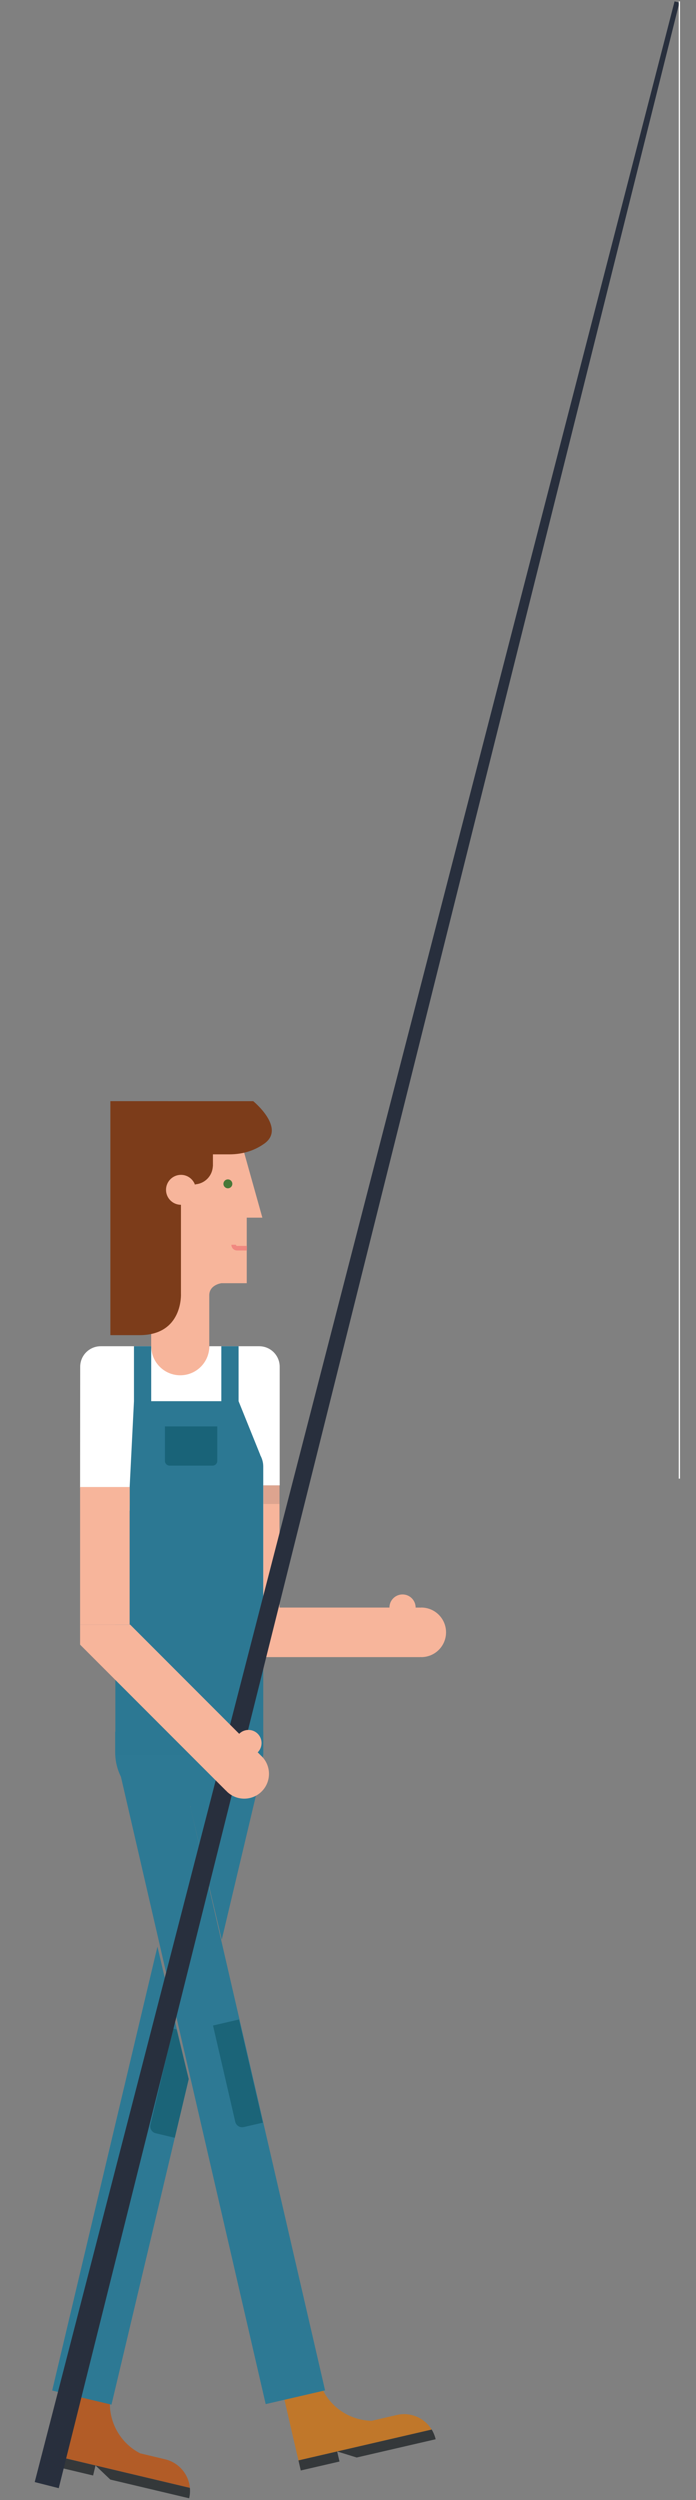 <?xml version="1.0" encoding="utf-8"?>
<!-- Generator: Adobe Illustrator 16.0.0, SVG Export Plug-In . SVG Version: 6.00 Build 0)  -->
<!DOCTYPE svg PUBLIC "-//W3C//DTD SVG 1.1//EN" "http://www.w3.org/Graphics/SVG/1.1/DTD/svg11.dtd">
<svg version="1.1" id="Layer_1" xmlns="http://www.w3.org/2000/svg" xmlns:xlink="http://www.w3.org/1999/xlink" x="0px" y="0px"
	 width="85px" height="304.982px" viewBox="0 0 85 304.982" enable-background="new 0 0 85 304.982" xml:space="preserve">
<rect x="0" y="0" width="85" height="304.982" fill="#808080" stroke="none"/>
<g>
	<path fill="#2D7994" d="M14.066,213.763c0,3.658,2.935,6.619,6.559,6.619h4.962c3.624,0,6.562-2.961,6.562-6.619v-2.505H14.066
		V213.763z"/>
	<g>
		<g>
			<path fill="#B25C27" d="M20.165,300.013l-3.05-0.727c-1.268-0.648-2.276-1.675-2.918-2.896c-0.483-0.928-0.757-1.957-0.776-3.035
				l1.412-5.938l-0.144-0.068l-4.57-1.09l-1.783,7.514l-0.595,2.513l-0.19,0.809L7.358,297.9l-0.413,1.746l16.246,3.854
				C23.04,301.855,21.861,300.418,20.165,300.013z"/>
			<path fill="#34383A" d="M6.65,300.871l4.722,1.121l0.109-0.461l0.182-0.766l1.806,1.723l9.631,2.283
				c0.103-0.432,0.127-0.854,0.089-1.271l-16.246-3.854l-0.184,0.767L6.65,300.871z"/>
		</g>
		<g>
			<polygon fill="#2D7994" points="19.227,237.472 6.372,291.628 13.616,293.347 23.039,253.658 			"/>
			<polygon fill="#2D7994" points="23.261,220.484 24.999,213.158 32.245,214.879 27.082,236.625 			"/>
			<path fill="#1B6478" d="M21.159,247.474l-1.935,8.143l-0.552,2.328l-0.299,1.26c-0.108,0.463,0.177,0.926,0.639,1.033
				l2.333,0.557l1.701-7.168l-1.48-6.056L21.159,247.474z"/>
		</g>
	</g>
	<g>
		<g>
			<path fill="#C0772A" d="M48.464,294.609l-3.057,0.705c-1.425-0.02-2.784-0.484-3.901-1.297c-0.844-0.613-1.549-1.42-2.043-2.377
				l-1.376-5.945h-0.159l-4.576,1.062l1.738,7.517l0.582,2.521l0.186,0.807l0.188,0.812l0.404,1.745l16.272-3.764
				C51.854,294.982,50.161,294.214,48.464,294.609z"/>
			<path fill="#34383A" d="M36.732,301.378l4.73-1.092l-0.107-0.464l-0.178-0.764l2.383,0.739l9.646-2.229
				c-0.104-0.43-0.271-0.826-0.484-1.183L36.45,300.15l0.176,0.771L36.732,301.378z"/>
		</g>
		<g>
			
				<rect x="23.192" y="212.775" transform="matrix(-0.974 0.225 -0.225 -0.974 110.164 493.632)" fill="#2D7994" width="7.446" height="80.654"/>
			<path fill="#1B6478" d="M26.015,247.097l1.886,8.152l0.539,2.33l0.291,1.26c0.106,0.461,0.569,0.75,1.032,0.646l2.334-0.537
				l-2.909-12.586L26.015,247.097z"/>
		</g>
	</g>
	<g>
		<g>
			<path fill="#F7B59B" d="M47.562,196.104v0.006h-0.289h-1.307h-17.88v6.045h17.88h1.307h4.055v-0.012
				c0.043,0.002,0.08,0.012,0.121,0.012c1.674,0,3.025-1.354,3.025-3.024s-1.354-3.024-3.025-3.024c-0.041,0-0.078,0.01-0.121,0.015
				v-0.009h-0.57l0.002-0.006c0-0.882-0.717-1.598-1.598-1.598C48.278,194.509,47.562,195.222,47.562,196.104z"/>
			<rect x="28.086" y="181.203" fill="#F7B59B" width="6.048" height="18.312"/>
		</g>
		<g>
			<g>
				<path fill="#F7B59B" d="M28.887,137.292l3.154,11.251h-1.906v7.998h-3.099c0,0-1.48,0.187-1.48,1.48c0,0.558,0,5.134,0,7.354
					v2.592h-7.093v-1.666v-29.241h10.239L28.887,137.292z"/>
				<circle fill="#477838" cx="27.831" cy="144.42" r="0.544"/>
				<path fill="#F18880" d="M28.957,151.995c-0.081,0-0.144-0.062-0.144-0.144h-0.555c0,0.385,0.313,0.698,0.699,0.698h1.188v-0.557
					L28.957,151.995L28.957,151.995z"/>
				<path fill="#7C3C1A" d="M13.48,134.332v28.546c0,0,1.79,0,3.554,0c5.351,0,5.065-5.065,5.065-5.065v-10.837
					c-1.007-0.001-1.824-0.819-1.824-1.826c0-1.01,0.819-1.828,1.828-1.828c0.8,0,1.473,0.52,1.721,1.234l0.023-0.075
					c1.169-0.087,2.091-1.025,2.145-2.202h0.012v-1.457c0.521,0,1.173,0,1.991,0c1.817,0,3.222-0.548,4.3-1.321
					c2.639-1.896-1.367-5.167-1.367-5.167L13.48,134.332L13.48,134.332z"/>
			</g>
		</g>
		<rect x="28.086" y="181.203" opacity="0.4" fill="#B68B7E" enable-background="new    " width="6.048" height="2.271"/>
		<path fill="#FFFFFF" d="M31.65,164.23h-4.114h-1.971h-0.002c-0.001,1.957-1.588,3.543-3.548,3.543
			c-1.957,0-3.544-1.586-3.545-3.543h-0.082h-4.296h-1.79c-1.384,0-2.508,1.12-2.508,2.507l-0.013,14.776h4.307v6.501h9.641v-6.501
			h3.807v-0.312h5.653h0.969v-8.304v-2.698v-3.463C34.158,165.35,33.037,164.23,31.65,164.23z"/>
		<rect x="18.66" y="177.669" fill="#FFFFFF" width="13.495" height="20.688"/>
		<rect x="23.729" y="168.927" fill="#FFFFFF" width="1.851" height="20.553"/>
		<path fill="#2C7893" d="M32.15,178.898c0-0.504-0.141-0.971-0.367-1.383l0.004-0.021l-2.65-6.56v-6.705H27.03v6.705h-8.564v-6.705
			h-2.105v6.705l-0.53,10.56v2.77l-1.742,3.752v26.081h18.062v-27.726v-2.107L32.15,178.898L32.15,178.898L32.15,178.898z"/>
		<path fill="#196378" d="M20.142,174.009v1.754v1.598v0.861c0,0.315,0.259,0.573,0.577,0.573h5.241
			c0.317,0,0.574-0.258,0.574-0.573v-0.861v-1.598v-1.754H20.142z"/>
		<rect x="9.782" y="181.408" opacity="0.4" fill="#B68B7E" enable-background="new    " width="6.081" height="2.198"/>
		<g>
			<polygon fill="#282F3D" points="7.173,303.537 4.239,302.793 82.382,0.168 82.968,0.314 			"/>
			
				<line fill="none" stroke="#FFFFFF" stroke-width="0.151" stroke-miterlimit="10" x1="82.968" y1="0.168" x2="82.968" y2="180.382"/>
		</g>
		<g>
			<rect x="9.782" y="181.408" fill="#F7B59B" width="6.049" height="16.786"/>
			<path fill="#F7B59B" d="M31.963,214.255c-0.029-0.028-0.062-0.049-0.096-0.078l0.006-0.004l-0.4-0.401l0.002-0.002
				c0.625-0.627,0.625-1.64,0.002-2.263c-0.625-0.623-1.637-0.623-2.262,0l-0.001,0.005l-0.206-0.205l-3.318-3.316l-9.791-9.795
				H15.83H9.782v2.438l6.049,6.048l5.584,5.586l3.317,3.317l2.868,2.864l0.009-0.01c0.028,0.031,0.048,0.065,0.077,0.094
				c1.183,1.187,3.099,1.185,4.281,0.002C33.144,217.352,33.144,215.436,31.963,214.255z"/>
		</g>
	</g>
</g>
</svg>

